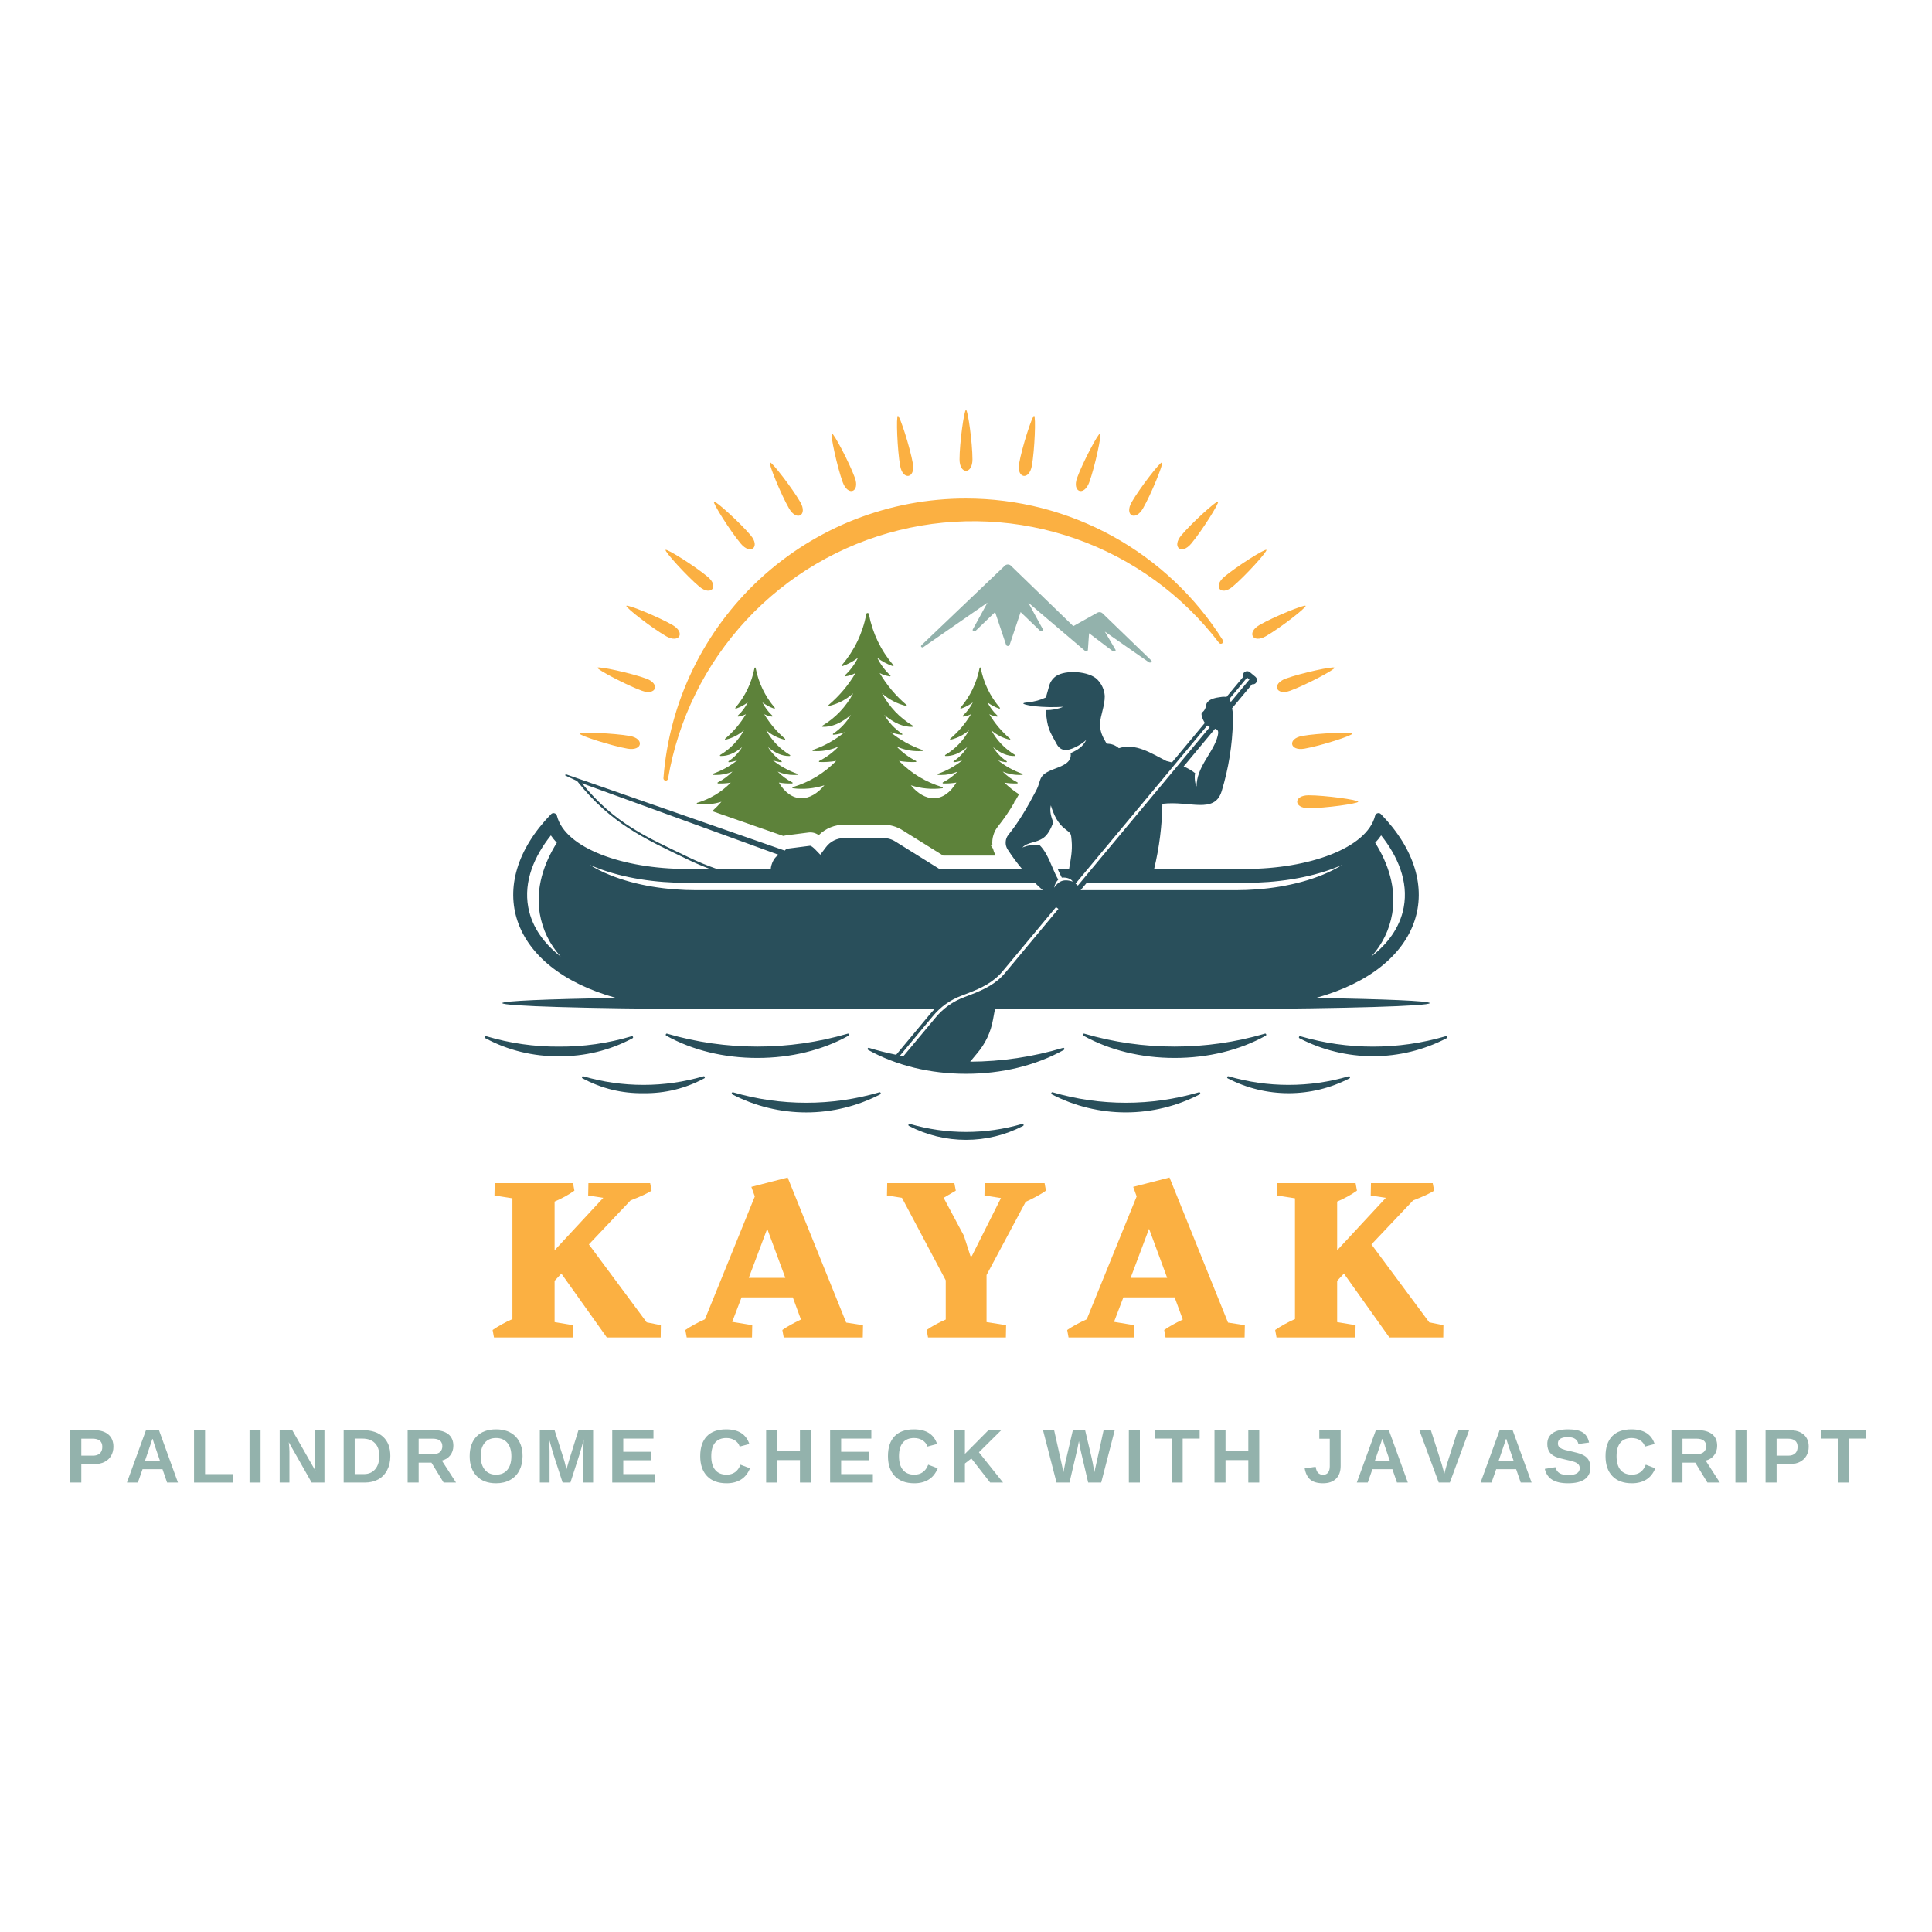 <?xml version="1.0" encoding="UTF-8"?>
<svg xmlns="http://www.w3.org/2000/svg" xmlns:xlink="http://www.w3.org/1999/xlink" width="375pt" height="375pt" viewBox="0 0 375 375" version="1.2">
<defs>
<g>
<symbol overflow="visible" id="glyph0-0">
<path style="stroke:none;" d="M 21.047 -20.719 L 21.047 -1.047 L 2.125 -1.047 L 2.125 -20.719 Z M 16.328 -6.25 L 16.328 -15.562 L 6.969 -15.562 L 6.969 -6.25 Z M 16.328 -6.25 "/>
</symbol>
<symbol overflow="visible" id="glyph0-1">
<path style="stroke:none;" d="M 33.75 -2.391 L 33.719 0 L 23.266 0 L 14.438 -12.406 L 13.125 -11 L 13.125 -2.984 L 16.703 -2.391 L 16.656 0 L 1.359 0 L 1.094 -1.453 C 2.238 -2.234 3.52 -2.941 4.938 -3.578 L 4.938 -27.016 L 1.453 -27.562 L 1.5 -29.953 L 16.703 -29.953 L 16.969 -28.5 C 15.883 -27.719 14.602 -27.008 13.125 -26.375 L 13.125 -16.922 L 22.578 -27.109 L 19.641 -27.562 L 19.688 -29.953 L 31.672 -29.953 L 31.953 -28.5 C 31.129 -27.957 29.77 -27.328 27.875 -26.609 L 19.781 -18.062 L 31 -2.938 Z M 33.75 -2.391 "/>
</symbol>
<symbol overflow="visible" id="glyph0-2">
<path style="stroke:none;" d="M 33.578 -2.391 L 33.531 0 L 18.188 0 L 17.922 -1.453 C 18.766 -2.055 19.969 -2.734 21.531 -3.484 L 19.953 -7.781 L 10 -7.781 L 8.188 -3.031 L 12.078 -2.391 L 12.031 0 L -0.641 0 L -0.906 -1.453 C 0.145 -2.172 1.41 -2.863 2.891 -3.531 L 12.578 -27.375 L 11.906 -29.234 L 18.953 -31.047 L 30.312 -2.891 Z M 18.5 -11.578 L 14.984 -21.094 L 11.406 -11.578 Z M 18.5 -11.578 "/>
</symbol>
<symbol overflow="visible" id="glyph0-3">
<path style="stroke:none;" d="M 19.188 -2.984 L 22.984 -2.391 L 22.938 0 L 7.828 0 L 7.562 -1.453 C 8.582 -2.172 9.816 -2.848 11.266 -3.484 L 11.266 -11.094 L 2.766 -27.109 L -0.141 -27.562 L -0.094 -29.953 L 12.938 -29.953 L 13.219 -28.5 L 10.859 -27.109 L 14.797 -19.734 L 16.062 -15.797 L 16.328 -15.797 L 21.984 -27.062 L 18.781 -27.562 L 18.828 -29.953 L 30.453 -29.953 L 30.719 -28.5 C 29.758 -27.812 28.445 -27.086 26.781 -26.328 L 19.188 -12.125 Z M 19.188 -2.984 "/>
</symbol>
<symbol overflow="visible" id="glyph1-0">
<path style="stroke:none;" d="M 1.484 -10.172 L 9.594 -10.172 L 9.594 0 L 1.484 0 Z M 2.031 -9.625 L 2.031 -0.547 L 9.047 -0.547 L 9.047 -9.625 Z M 2.031 -9.625 "/>
</symbol>
<symbol overflow="visible" id="glyph1-1">
<path style="stroke:none;" d="M 9.359 -6.953 C 9.359 -6.297 9.207 -5.707 8.906 -5.188 C 8.602 -4.676 8.176 -4.281 7.625 -4 C 7.07 -3.719 6.41 -3.578 5.641 -3.578 L 3.125 -3.578 L 3.125 0 L 0.984 0 L 0.984 -10.172 L 5.562 -10.172 C 6.781 -10.172 7.719 -9.891 8.375 -9.328 C 9.031 -8.766 9.359 -7.973 9.359 -6.953 Z M 7.203 -6.922 C 7.203 -7.984 6.57 -8.516 5.312 -8.516 L 3.125 -8.516 L 3.125 -5.219 L 5.375 -5.219 C 5.957 -5.219 6.406 -5.363 6.719 -5.656 C 7.039 -5.945 7.203 -6.367 7.203 -6.922 Z M 7.203 -6.922 "/>
</symbol>
<symbol overflow="visible" id="glyph1-2">
<path style="stroke:none;" d="M 8.172 0 L 7.281 -2.594 L 3.406 -2.594 L 2.5 0 L 0.375 0 L 4.078 -10.172 L 6.594 -10.172 L 10.281 0 Z M 5.328 -8.609 L 5.297 -8.438 C 5.242 -8.27 5.18 -8.07 5.109 -7.844 C 5.047 -7.625 4.633 -6.41 3.875 -4.203 L 6.797 -4.203 L 5.797 -7.125 L 5.484 -8.109 Z M 5.328 -8.609 "/>
</symbol>
<symbol overflow="visible" id="glyph1-3">
<path style="stroke:none;" d="M 0.984 0 L 0.984 -10.172 L 3.125 -10.172 L 3.125 -1.641 L 8.578 -1.641 L 8.578 0 Z M 0.984 0 "/>
</symbol>
<symbol overflow="visible" id="glyph1-4">
<path style="stroke:none;" d="M 0.984 0 L 0.984 -10.172 L 3.125 -10.172 L 3.125 0 Z M 0.984 0 "/>
</symbol>
<symbol overflow="visible" id="glyph1-5">
<path style="stroke:none;" d="M 7.188 0 L 2.75 -7.828 C 2.832 -7.066 2.875 -6.457 2.875 -6 L 2.875 0 L 0.984 0 L 0.984 -10.172 L 3.422 -10.172 L 7.922 -2.281 C 7.828 -3 7.781 -3.66 7.781 -4.266 L 7.781 -10.172 L 9.672 -10.172 L 9.672 0 Z M 7.188 0 "/>
</symbol>
<symbol overflow="visible" id="glyph1-6">
<path style="stroke:none;" d="M 10.047 -5.156 C 10.047 -4.113 9.836 -3.195 9.422 -2.406 C 9.016 -1.625 8.438 -1.023 7.688 -0.609 C 6.938 -0.203 6.078 0 5.109 0 L 0.984 0 L 0.984 -10.172 L 4.672 -10.172 C 6.379 -10.172 7.703 -9.738 8.641 -8.875 C 9.578 -8.008 10.047 -6.77 10.047 -5.156 Z M 7.906 -5.156 C 7.906 -6.25 7.617 -7.082 7.047 -7.656 C 6.484 -8.238 5.676 -8.531 4.625 -8.531 L 3.125 -8.531 L 3.125 -1.641 L 4.922 -1.641 C 5.836 -1.641 6.562 -1.953 7.094 -2.578 C 7.633 -3.211 7.906 -4.07 7.906 -5.156 Z M 7.906 -5.156 "/>
</symbol>
<symbol overflow="visible" id="glyph1-7">
<path style="stroke:none;" d="M 7.969 0 L 5.609 -3.859 L 3.125 -3.859 L 3.125 0 L 0.984 0 L 0.984 -10.172 L 6.062 -10.172 C 7.281 -10.172 8.219 -9.91 8.875 -9.391 C 9.531 -8.867 9.859 -8.117 9.859 -7.141 C 9.859 -6.422 9.656 -5.801 9.25 -5.281 C 8.852 -4.77 8.312 -4.43 7.625 -4.266 L 10.375 0 Z M 7.719 -7.047 C 7.719 -8.023 7.094 -8.516 5.844 -8.516 L 3.125 -8.516 L 3.125 -5.516 L 5.906 -5.516 C 6.5 -5.516 6.945 -5.648 7.25 -5.922 C 7.562 -6.191 7.719 -6.566 7.719 -7.047 Z M 7.719 -7.047 "/>
</symbol>
<symbol overflow="visible" id="glyph1-8">
<path style="stroke:none;" d="M 10.875 -5.125 C 10.875 -4.07 10.664 -3.145 10.25 -2.344 C 9.832 -1.539 9.234 -0.926 8.453 -0.5 C 7.672 -0.07 6.758 0.141 5.719 0.141 C 4.125 0.141 2.875 -0.328 1.969 -1.266 C 1.062 -2.203 0.609 -3.488 0.609 -5.125 C 0.609 -6.758 1.055 -8.035 1.953 -8.953 C 2.859 -9.867 4.117 -10.328 5.734 -10.328 C 7.348 -10.328 8.609 -9.863 9.516 -8.938 C 10.422 -8.008 10.875 -6.738 10.875 -5.125 Z M 8.703 -5.125 C 8.703 -6.227 8.441 -7.086 7.922 -7.703 C 7.398 -8.328 6.672 -8.641 5.734 -8.641 C 4.785 -8.641 4.051 -8.332 3.531 -7.719 C 3.008 -7.102 2.75 -6.238 2.75 -5.125 C 2.75 -4.008 3.016 -3.129 3.547 -2.484 C 4.078 -1.848 4.801 -1.531 5.719 -1.531 C 6.676 -1.531 7.41 -1.844 7.922 -2.469 C 8.441 -3.094 8.703 -3.977 8.703 -5.125 Z M 8.703 -5.125 "/>
</symbol>
<symbol overflow="visible" id="glyph1-9">
<path style="stroke:none;" d="M 9.438 0 L 9.438 -6.156 C 9.438 -6.301 9.438 -6.441 9.438 -6.578 C 9.438 -6.723 9.457 -7.32 9.5 -8.375 C 9.164 -7.082 8.914 -6.18 8.75 -5.672 L 6.922 0 L 5.406 0 L 3.562 -5.672 L 2.797 -8.375 C 2.848 -7.258 2.875 -6.52 2.875 -6.156 L 2.875 0 L 0.984 0 L 0.984 -10.172 L 3.844 -10.172 L 5.656 -4.484 L 5.812 -3.938 L 6.156 -2.562 L 6.625 -4.203 L 8.484 -10.172 L 11.328 -10.172 L 11.328 0 Z M 9.438 0 "/>
</symbol>
<symbol overflow="visible" id="glyph1-10">
<path style="stroke:none;" d="M 0.984 0 L 0.984 -10.172 L 8.984 -10.172 L 8.984 -8.531 L 3.125 -8.531 L 3.125 -5.969 L 8.547 -5.969 L 8.547 -4.328 L 3.125 -4.328 L 3.125 -1.641 L 9.281 -1.641 L 9.281 0 Z M 0.984 0 "/>
</symbol>
<symbol overflow="visible" id="glyph1-11">
<path style="stroke:none;" d=""/>
</symbol>
<symbol overflow="visible" id="glyph1-12">
<path style="stroke:none;" d="M 5.734 -1.531 C 7.023 -1.531 7.922 -2.176 8.422 -3.469 L 10.266 -2.766 C 9.867 -1.785 9.285 -1.055 8.516 -0.578 C 7.742 -0.098 6.816 0.141 5.734 0.141 C 4.098 0.141 2.832 -0.32 1.938 -1.25 C 1.051 -2.176 0.609 -3.469 0.609 -5.125 C 0.609 -6.801 1.035 -8.086 1.891 -8.984 C 2.754 -9.879 4.004 -10.328 5.641 -10.328 C 6.836 -10.328 7.812 -10.086 8.562 -9.609 C 9.312 -9.129 9.836 -8.422 10.141 -7.484 L 8.266 -6.984 C 8.109 -7.492 7.797 -7.895 7.328 -8.188 C 6.859 -8.488 6.312 -8.641 5.688 -8.641 C 4.727 -8.641 4 -8.344 3.5 -7.75 C 3 -7.156 2.75 -6.281 2.75 -5.125 C 2.75 -3.957 3.004 -3.066 3.516 -2.453 C 4.023 -1.836 4.766 -1.531 5.734 -1.531 Z M 5.734 -1.531 "/>
</symbol>
<symbol overflow="visible" id="glyph1-13">
<path style="stroke:none;" d="M 7.547 0 L 7.547 -4.359 L 3.125 -4.359 L 3.125 0 L 0.984 0 L 0.984 -10.172 L 3.125 -10.172 L 3.125 -6.125 L 7.547 -6.125 L 7.547 -10.172 L 9.672 -10.172 L 9.672 0 Z M 7.547 0 "/>
</symbol>
<symbol overflow="visible" id="glyph1-14">
<path style="stroke:none;" d="M 8.031 0 L 4.375 -4.672 L 3.125 -3.703 L 3.125 0 L 0.984 0 L 0.984 -10.172 L 3.125 -10.172 L 3.125 -5.562 L 7.703 -10.172 L 10.188 -10.172 L 5.844 -5.875 L 10.531 0 Z M 8.031 0 "/>
</symbol>
<symbol overflow="visible" id="glyph1-15">
<path style="stroke:none;" d="M 11.312 0 L 8.781 0 L 7.406 -5.875 C 7.238 -6.57 7.098 -7.297 6.984 -8.047 C 6.867 -7.422 6.773 -6.941 6.703 -6.609 C 6.629 -6.285 6.113 -4.082 5.156 0 L 2.641 0 L 0.016 -10.172 L 2.172 -10.172 L 3.641 -3.594 L 3.984 -2.016 C 4.109 -2.68 4.234 -3.316 4.359 -3.922 C 4.492 -4.535 4.977 -6.617 5.812 -10.172 L 8.188 -10.172 L 9.469 -4.75 C 9.57 -4.352 9.742 -3.441 9.984 -2.016 L 10.172 -2.844 L 10.547 -4.516 L 11.781 -10.172 L 13.938 -10.172 Z M 11.312 0 "/>
</symbol>
<symbol overflow="visible" id="glyph1-16">
<path style="stroke:none;" d="M 5.578 -8.531 L 5.578 0 L 3.453 0 L 3.453 -8.531 L 0.172 -8.531 L 0.172 -10.172 L 8.875 -10.172 L 8.875 -8.531 Z M 5.578 -8.531 "/>
</symbol>
<symbol overflow="visible" id="glyph1-17">
<path style="stroke:none;" d="M 3.781 0.141 C 2.727 0.141 1.914 -0.086 1.344 -0.547 C 0.781 -1.004 0.406 -1.738 0.219 -2.75 L 2.344 -3.062 C 2.426 -2.539 2.582 -2.148 2.812 -1.891 C 3.051 -1.641 3.379 -1.516 3.797 -1.516 C 4.223 -1.516 4.547 -1.656 4.766 -1.938 C 4.984 -2.227 5.094 -2.641 5.094 -3.172 L 5.094 -8.5 L 3.062 -8.5 L 3.062 -10.172 L 7.203 -10.172 L 7.203 -3.219 C 7.203 -2.156 6.898 -1.328 6.297 -0.734 C 5.703 -0.148 4.863 0.141 3.781 0.141 Z M 3.781 0.141 "/>
</symbol>
<symbol overflow="visible" id="glyph1-18">
<path style="stroke:none;" d="M 6.016 0 L 3.859 0 L 0.094 -10.172 L 2.328 -10.172 L 4.422 -3.641 C 4.547 -3.211 4.723 -2.57 4.953 -1.719 L 5.109 -2.344 L 5.469 -3.641 L 7.562 -10.172 L 9.766 -10.172 Z M 6.016 0 "/>
</symbol>
<symbol overflow="visible" id="glyph1-19">
<path style="stroke:none;" d="M 9.281 -2.938 C 9.281 -1.938 8.91 -1.172 8.172 -0.641 C 7.43 -0.117 6.348 0.141 4.922 0.141 C 3.617 0.141 2.598 -0.086 1.859 -0.547 C 1.117 -1.004 0.641 -1.707 0.422 -2.656 L 2.484 -2.984 C 2.617 -2.441 2.891 -2.051 3.297 -1.812 C 3.703 -1.57 4.266 -1.453 4.984 -1.453 C 6.461 -1.453 7.203 -1.906 7.203 -2.812 C 7.203 -3.094 7.117 -3.328 6.953 -3.516 C 6.785 -3.703 6.547 -3.859 6.234 -3.984 C 5.922 -4.109 5.328 -4.266 4.453 -4.453 C 3.691 -4.629 3.16 -4.77 2.859 -4.875 C 2.555 -4.977 2.285 -5.102 2.047 -5.25 C 1.805 -5.406 1.602 -5.582 1.438 -5.781 C 1.27 -5.988 1.141 -6.234 1.047 -6.516 C 0.953 -6.797 0.906 -7.117 0.906 -7.484 C 0.906 -8.398 1.25 -9.102 1.938 -9.594 C 2.625 -10.082 3.629 -10.328 4.953 -10.328 C 6.211 -10.328 7.156 -10.129 7.781 -9.734 C 8.414 -9.336 8.828 -8.68 9.016 -7.766 L 6.953 -7.484 C 6.848 -7.93 6.629 -8.266 6.297 -8.484 C 5.973 -8.703 5.508 -8.812 4.906 -8.812 C 3.613 -8.812 2.969 -8.406 2.969 -7.594 C 2.969 -7.332 3.035 -7.117 3.172 -6.953 C 3.316 -6.785 3.52 -6.641 3.781 -6.516 C 4.051 -6.398 4.598 -6.254 5.422 -6.078 C 6.398 -5.867 7.098 -5.676 7.516 -5.5 C 7.941 -5.32 8.273 -5.117 8.516 -4.891 C 8.766 -4.66 8.953 -4.379 9.078 -4.047 C 9.211 -3.723 9.281 -3.352 9.281 -2.938 Z M 9.281 -2.938 "/>
</symbol>
</g>
<clipPath id="clip1">
  <path d="M 112 79.559 L 264 79.559 L 264 157 L 112 157 Z M 112 79.559 "/>
</clipPath>
<clipPath id="clip2">
  <path d="M 94 130 L 281 130 L 281 221.25 L 94 221.25 Z M 94 130 "/>
</clipPath>
</defs>
<g id="surface1">
<g style="fill:rgb(98.43%,69.019%,25.879%);fill-opacity:1;">
  <use xlink:href="#glyph0-1" x="94.521" y="259.603"/>
</g>
<g style="fill:rgb(98.43%,69.019%,25.879%);fill-opacity:1;">
  <use xlink:href="#glyph0-2" x="133.932" y="259.603"/>
</g>
<g style="fill:rgb(98.43%,69.019%,25.879%);fill-opacity:1;">
  <use xlink:href="#glyph0-3" x="172.301" y="259.603"/>
</g>
<g style="fill:rgb(98.43%,69.019%,25.879%);fill-opacity:1;">
  <use xlink:href="#glyph0-2" x="208.046" y="259.603"/>
</g>
<g style="fill:rgb(98.43%,69.019%,25.879%);fill-opacity:1;">
  <use xlink:href="#glyph0-1" x="246.416" y="259.603"/>
</g>
<path style=" stroke:none;fill-rule:nonzero;fill:rgb(36.469%,50.98%,22.749%);fill-opacity:1;" d="M 198.438 150.195 C 196.723 149.59 195.152 148.723 193.727 147.59 C 194.238 147.773 194.766 147.891 195.309 147.941 C 195.363 147.941 195.402 147.918 195.422 147.867 C 195.441 147.816 195.426 147.773 195.379 147.742 C 194.309 147.027 193.441 146.121 192.77 145.023 C 194.227 146.23 195.605 146.793 196.965 146.738 C 197.02 146.734 197.051 146.707 197.066 146.656 C 197.078 146.602 197.062 146.562 197.016 146.535 C 195.051 145.352 193.516 143.754 192.41 141.746 C 193.445 142.645 194.629 143.25 195.961 143.574 C 196.016 143.586 196.059 143.57 196.086 143.52 C 196.109 143.469 196.102 143.426 196.059 143.387 C 194.449 142.023 193.102 140.438 192.023 138.625 C 192.492 138.867 192.988 139.023 193.512 139.094 C 193.566 139.102 193.602 139.078 193.625 139.031 C 193.648 138.98 193.641 138.941 193.602 138.902 C 192.805 138.164 192.16 137.309 191.668 136.34 C 192.371 136.855 193.129 137.258 193.949 137.543 C 194 137.562 194.043 137.547 194.074 137.504 C 194.102 137.457 194.102 137.414 194.066 137.371 C 192.156 135.117 190.918 132.539 190.355 129.641 C 190.344 129.582 190.309 129.551 190.246 129.551 C 190.188 129.551 190.152 129.582 190.141 129.641 C 189.574 132.539 188.336 135.117 186.426 137.371 C 186.395 137.414 186.391 137.457 186.422 137.5 C 186.453 137.547 186.492 137.562 186.547 137.543 C 187.367 137.258 188.125 136.855 188.824 136.34 C 188.332 137.309 187.688 138.164 186.895 138.902 C 186.852 138.941 186.844 138.98 186.867 139.031 C 186.891 139.078 186.93 139.098 186.98 139.094 C 187.504 139.023 188 138.867 188.469 138.625 C 187.387 140.434 186.043 142.023 184.434 143.387 C 184.391 143.426 184.383 143.469 184.41 143.52 C 184.438 143.566 184.477 143.586 184.531 143.574 C 185.863 143.25 187.051 142.645 188.086 141.746 C 186.98 143.754 185.441 145.352 183.477 146.535 C 183.43 146.562 183.414 146.605 183.426 146.656 C 183.441 146.711 183.473 146.738 183.527 146.738 C 184.891 146.793 186.266 146.23 187.723 145.023 C 187.055 146.121 186.184 147.027 185.113 147.742 C 185.066 147.773 185.051 147.816 185.07 147.867 C 185.09 147.922 185.129 147.945 185.184 147.941 C 185.727 147.891 186.254 147.773 186.766 147.59 C 185.344 148.723 183.773 149.594 182.055 150.195 C 181.996 150.215 181.973 150.254 181.98 150.312 C 181.988 150.371 182.023 150.402 182.082 150.406 C 182.25 150.418 182.43 150.426 182.613 150.426 C 183.742 150.434 184.824 150.215 185.863 149.77 C 185.027 150.621 184.078 151.32 183.012 151.863 C 182.965 151.891 182.945 151.93 182.957 151.984 C 182.969 152.039 183.004 152.066 183.059 152.07 C 183.922 152.098 184.777 152.043 185.629 151.898 C 184.461 153.863 182.91 154.941 181.238 154.941 C 179.711 154.941 178.145 154.051 176.793 152.422 C 178.793 153.062 180.832 153.254 182.914 153 C 182.973 152.992 183.004 152.957 183.008 152.898 C 183.012 152.84 182.984 152.805 182.93 152.789 C 179.684 151.809 176.875 150.109 174.5 147.695 C 175.574 147.871 176.656 147.941 177.746 147.902 C 177.801 147.902 177.836 147.875 177.848 147.82 C 177.863 147.766 177.844 147.723 177.793 147.699 C 176.379 146.98 175.125 146.047 174.031 144.898 C 175.398 145.508 176.828 145.809 178.324 145.797 C 178.555 145.797 178.781 145.789 178.996 145.773 C 179.055 145.77 179.09 145.738 179.098 145.68 C 179.105 145.621 179.078 145.582 179.023 145.562 C 176.766 144.773 174.707 143.625 172.852 142.113 C 173.555 142.379 174.281 142.547 175.027 142.617 C 175.082 142.621 175.121 142.594 175.141 142.543 C 175.16 142.488 175.145 142.449 175.098 142.418 C 173.668 141.461 172.52 140.242 171.648 138.762 C 173.562 140.383 175.363 141.141 177.145 141.074 C 177.199 141.07 177.23 141.043 177.246 140.992 C 177.258 140.938 177.242 140.898 177.195 140.871 C 174.621 139.316 172.621 137.215 171.195 134.57 C 172.551 135.777 174.105 136.594 175.867 137.02 C 175.922 137.031 175.965 137.016 175.988 136.965 C 176.016 136.914 176.008 136.871 175.965 136.832 C 173.875 135.059 172.133 132.992 170.738 130.633 C 171.363 130.969 172.023 131.184 172.727 131.277 C 172.777 131.281 172.816 131.262 172.84 131.215 C 172.863 131.168 172.855 131.125 172.816 131.09 C 171.762 130.109 170.914 128.973 170.277 127.684 C 171.199 128.375 172.203 128.914 173.293 129.297 C 173.344 129.312 173.387 129.301 173.418 129.254 C 173.449 129.207 173.445 129.164 173.41 129.121 C 170.961 126.234 169.375 122.93 168.648 119.215 C 168.633 119.062 168.547 118.984 168.395 118.984 C 168.246 118.984 168.168 119.059 168.156 119.207 C 167.434 122.926 165.844 126.23 163.395 129.121 C 163.363 129.164 163.359 129.207 163.391 129.254 C 163.422 129.297 163.461 129.312 163.516 129.297 C 164.602 128.914 165.605 128.375 166.527 127.684 C 165.891 128.973 165.043 130.109 163.988 131.09 C 163.949 131.125 163.941 131.168 163.965 131.215 C 163.988 131.262 164.027 131.281 164.078 131.277 C 164.781 131.184 165.445 130.969 166.066 130.629 C 164.672 132.992 162.93 135.059 160.84 136.832 C 160.797 136.867 160.789 136.914 160.816 136.965 C 160.84 137.016 160.883 137.031 160.938 137.02 C 162.699 136.594 164.258 135.777 165.609 134.57 C 164.184 137.215 162.184 139.316 159.613 140.871 C 159.566 140.898 159.547 140.938 159.562 140.992 C 159.574 141.043 159.609 141.07 159.664 141.074 C 161.445 141.141 163.246 140.383 165.16 138.762 C 164.285 140.242 163.137 141.461 161.707 142.414 C 161.66 142.445 161.648 142.488 161.664 142.543 C 161.684 142.598 161.723 142.621 161.777 142.613 C 162.527 142.547 163.25 142.379 163.953 142.113 C 162.098 143.621 160.039 144.773 157.781 145.562 C 157.727 145.582 157.699 145.621 157.707 145.68 C 157.715 145.738 157.75 145.77 157.809 145.773 C 158.023 145.789 158.25 145.797 158.48 145.797 C 159.977 145.809 161.406 145.508 162.773 144.898 C 161.68 146.047 160.426 146.977 159.012 147.699 C 158.961 147.723 158.941 147.766 158.957 147.82 C 158.969 147.875 159.004 147.902 159.059 147.902 C 160.148 147.941 161.23 147.871 162.305 147.691 C 159.93 150.109 157.121 151.805 153.875 152.785 C 153.82 152.805 153.793 152.84 153.797 152.898 C 153.801 152.957 153.832 152.992 153.891 153 C 155.973 153.254 158.016 153.062 160.012 152.422 C 158.66 154.051 157.094 154.938 155.566 154.938 C 153.898 154.938 152.344 153.863 151.176 151.898 C 152.027 152.043 152.883 152.098 153.746 152.07 C 153.801 152.066 153.836 152.039 153.852 151.984 C 153.863 151.93 153.844 151.891 153.793 151.863 C 152.73 151.32 151.781 150.621 150.945 149.77 C 151.98 150.215 153.066 150.434 154.195 150.426 C 154.379 150.426 154.555 150.418 154.723 150.406 C 154.785 150.402 154.816 150.371 154.824 150.312 C 154.832 150.254 154.809 150.215 154.754 150.195 C 153.035 149.59 151.465 148.723 150.039 147.59 C 150.555 147.773 151.082 147.891 151.625 147.941 C 151.68 147.941 151.715 147.918 151.738 147.867 C 151.754 147.816 151.742 147.773 151.695 147.742 C 150.625 147.027 149.754 146.121 149.086 145.023 C 150.48 146.18 151.801 146.742 153.105 146.742 C 153.164 146.742 153.219 146.742 153.277 146.738 C 153.332 146.734 153.367 146.707 153.379 146.656 C 153.391 146.605 153.375 146.562 153.328 146.535 C 151.363 145.352 149.828 143.754 148.723 141.746 C 149.758 142.641 150.945 143.25 152.277 143.574 C 152.332 143.586 152.371 143.566 152.398 143.516 C 152.426 143.469 152.418 143.422 152.375 143.387 C 150.766 142.02 149.422 140.434 148.34 138.625 C 148.809 138.867 149.305 139.023 149.828 139.09 C 149.879 139.098 149.918 139.078 149.941 139.031 C 149.965 138.98 149.953 138.938 149.914 138.902 C 149.117 138.164 148.477 137.309 147.984 136.34 C 148.684 136.855 149.441 137.258 150.262 137.543 C 150.316 137.559 150.355 137.547 150.387 137.5 C 150.418 137.457 150.414 137.414 150.383 137.371 C 148.469 135.117 147.234 132.539 146.668 129.641 C 146.648 129.59 146.613 129.562 146.559 129.562 C 146.508 129.562 146.469 129.59 146.453 129.641 C 145.891 132.539 144.652 135.117 142.742 137.371 C 142.707 137.414 142.707 137.457 142.734 137.5 C 142.766 137.547 142.809 137.559 142.859 137.543 C 143.68 137.258 144.438 136.855 145.137 136.34 C 144.648 137.309 144.004 138.164 143.207 138.902 C 143.168 138.938 143.16 138.98 143.184 139.031 C 143.207 139.078 143.242 139.098 143.297 139.09 C 143.82 139.023 144.312 138.867 144.781 138.625 C 143.703 140.438 142.359 142.023 140.75 143.387 C 140.703 143.422 140.695 143.469 140.723 143.52 C 140.75 143.57 140.789 143.586 140.844 143.574 C 142.176 143.25 143.363 142.641 144.398 141.746 C 143.293 143.754 141.758 145.352 139.793 146.535 C 139.746 146.562 139.73 146.602 139.742 146.656 C 139.754 146.707 139.789 146.734 139.844 146.738 C 139.902 146.738 139.957 146.738 140.016 146.738 C 141.32 146.738 142.641 146.176 144.035 145.023 C 143.367 146.121 142.496 147.027 141.426 147.738 C 141.379 147.773 141.367 147.812 141.387 147.867 C 141.402 147.918 141.441 147.945 141.496 147.941 C 142.039 147.891 142.566 147.773 143.082 147.59 C 141.656 148.723 140.086 149.59 138.367 150.191 C 138.312 150.211 138.289 150.25 138.297 150.309 C 138.305 150.371 138.336 150.402 138.395 150.406 C 138.566 150.418 138.742 150.422 138.926 150.422 C 140.055 150.43 141.141 150.211 142.176 149.77 C 141.34 150.621 140.391 151.316 139.324 151.863 C 139.277 151.887 139.258 151.93 139.27 151.984 C 139.281 152.039 139.316 152.066 139.375 152.066 C 140.199 152.098 141.023 152.047 141.84 151.914 C 139.996 153.77 137.824 155.078 135.32 155.832 C 135.266 155.848 135.242 155.887 135.246 155.945 C 135.25 156.004 135.281 156.035 135.336 156.047 C 136.934 156.242 138.5 156.102 140.031 155.621 C 139.516 156.227 138.961 156.789 138.371 157.32 C 138.344 157.348 138.332 157.383 138.34 157.422 C 138.348 157.465 138.371 157.492 138.41 157.504 L 152.027 162.254 C 152.051 162.262 152.07 162.262 152.094 162.254 C 152.273 162.199 152.457 162.16 152.645 162.137 L 156.863 161.598 C 157.582 161.5 158.246 161.652 158.852 162.055 C 158.898 162.082 158.945 162.078 158.984 162.039 C 159.641 161.402 160.395 160.914 161.242 160.574 C 162.09 160.234 162.973 160.07 163.887 160.082 L 171.43 160.082 C 172.785 160.07 174.039 160.43 175.184 161.156 L 183.039 166.051 C 183.055 166.062 183.074 166.066 183.098 166.066 L 193.09 166.066 C 193.133 166.066 193.16 166.051 193.184 166.016 C 193.203 165.98 193.203 165.945 193.184 165.906 C 192.988 165.535 192.84 165.145 192.742 164.734 C 192.738 164.723 192.73 164.707 192.723 164.695 C 192.574 164.5 192.43 164.297 192.301 164.09 L 192.477 164.16 C 192.516 164.176 192.551 164.168 192.582 164.145 C 192.613 164.121 192.629 164.086 192.625 164.047 C 192.559 163.383 192.621 162.734 192.816 162.098 C 193.008 161.461 193.312 160.883 193.734 160.367 C 194.883 158.93 195.922 157.41 196.844 155.816 C 196.871 155.773 196.867 155.73 196.832 155.691 C 196.812 155.668 196.789 155.645 196.77 155.621 L 196.848 155.645 C 196.902 155.66 196.945 155.645 196.973 155.594 C 197.234 155.148 197.488 154.699 197.734 154.25 C 197.77 154.191 197.758 154.141 197.699 154.105 C 196.711 153.469 195.797 152.738 194.965 151.914 C 195.781 152.043 196.602 152.094 197.426 152.066 C 197.484 152.062 197.52 152.035 197.531 151.98 C 197.543 151.926 197.527 151.887 197.477 151.859 C 196.414 151.316 195.461 150.617 194.625 149.766 C 195.664 150.211 196.746 150.43 197.879 150.422 C 198.059 150.422 198.238 150.414 198.406 150.402 C 198.465 150.398 198.5 150.367 198.508 150.309 C 198.516 150.25 198.488 150.211 198.434 150.191 Z M 198.438 150.195 "/>
<g clip-path="url(#clip1)" clip-rule="nonzero">
<path style=" stroke:none;fill-rule:evenodd;fill:rgb(98.43%,69.019%,25.879%);fill-opacity:1;" d="M 145.711 103.91 C 143.672 101.48 138.855 97.117 138.57 97.355 C 138.285 97.594 141.75 103.094 143.789 105.52 C 145.695 107.789 147.617 106.176 145.711 103.91 Z M 177.188 89.961 C 176.637 86.84 174.648 80.652 174.281 80.719 C 173.918 80.781 174.164 87.273 174.715 90.395 C 175.23 93.312 177.703 92.875 177.188 89.961 Z M 165.934 92.746 C 164.848 89.77 161.812 84.023 161.465 84.148 C 161.117 84.273 162.488 90.625 163.574 93.605 C 164.59 96.387 166.945 95.531 165.934 92.746 Z M 155.332 97.445 C 153.746 94.699 149.762 89.566 149.441 89.75 C 149.121 89.938 151.574 95.953 153.16 98.699 C 154.645 101.262 156.816 100.008 155.332 97.445 Z M 188.754 89.168 C 188.754 85.996 187.871 79.562 187.5 79.562 C 187.129 79.562 186.246 85.996 186.246 89.168 C 186.246 92.129 188.754 92.129 188.754 89.168 Z M 221.84 98.699 C 223.426 95.953 225.883 89.938 225.559 89.75 C 225.238 89.566 221.254 94.699 219.668 97.445 C 218.184 100.008 220.355 101.262 221.84 98.695 Z M 200.285 90.395 C 200.836 87.273 201.082 80.781 200.719 80.715 C 200.352 80.652 198.363 86.836 197.812 89.961 C 197.301 92.875 199.77 93.312 200.285 90.395 Z M 231.211 105.52 C 233.25 103.09 236.715 97.594 236.43 97.355 C 236.145 97.117 231.328 101.48 229.289 103.91 C 227.383 106.176 229.305 107.789 231.211 105.52 Z M 211.426 93.605 C 212.512 90.625 213.883 84.273 213.535 84.148 C 213.188 84.027 210.152 89.77 209.066 92.75 C 208.055 95.531 210.41 96.387 211.426 93.605 Z M 254.004 154.363 C 251.043 154.363 251.043 156.871 254.004 156.871 C 257.18 156.871 263.621 155.988 263.621 155.617 C 263.621 155.246 257.18 154.363 254.004 154.363 Z M 253.422 117.59 C 253.238 117.27 247.215 119.723 244.469 121.309 C 241.902 122.789 243.156 124.961 245.723 123.477 C 248.473 121.895 253.609 117.91 253.422 117.59 Z M 259.031 129.605 C 258.902 129.258 252.547 130.629 249.566 131.715 C 246.781 132.727 247.641 135.082 250.426 134.07 C 253.406 132.984 259.156 129.953 259.031 129.605 Z M 253.211 145.312 C 256.34 144.766 262.527 142.777 262.465 142.41 C 262.398 142.047 255.902 142.293 252.777 142.844 C 249.859 143.359 250.293 145.828 253.211 145.312 Z M 245.812 106.73 C 245.574 106.445 240.07 109.906 237.641 111.945 C 235.371 113.848 236.98 115.77 239.254 113.863 C 241.684 111.828 246.051 107.012 245.812 106.73 Z M 135.746 113.867 C 138.02 115.77 139.633 113.852 137.359 111.949 C 134.93 109.91 129.426 106.449 129.188 106.734 C 128.953 107.016 133.316 111.828 135.746 113.867 Z M 122.223 142.844 C 119.098 142.297 112.602 142.047 112.539 142.41 C 112.473 142.777 118.664 144.762 121.789 145.312 C 124.707 145.828 125.141 143.359 122.223 142.844 Z M 129.277 123.48 C 131.848 124.961 133.102 122.789 130.531 121.309 C 127.785 119.723 121.766 117.27 121.578 117.59 C 121.395 117.91 126.531 121.895 129.277 123.477 Z M 187.5 96.762 C 185.668 96.758 183.836 96.844 182.012 97.012 C 180.184 97.18 178.371 97.434 176.566 97.77 C 174.766 98.109 172.98 98.531 171.219 99.035 C 169.457 99.539 167.719 100.125 166.012 100.793 C 164.305 101.457 162.629 102.203 160.992 103.027 C 159.355 103.852 157.758 104.75 156.203 105.719 C 154.648 106.691 153.145 107.734 151.688 108.848 C 150.23 109.961 148.828 111.141 147.48 112.387 C 146.137 113.629 144.852 114.934 143.625 116.297 C 142.402 117.664 141.242 119.082 140.152 120.555 C 139.059 122.027 138.039 123.547 137.09 125.113 C 136.141 126.68 135.266 128.289 134.469 129.941 C 133.672 131.59 132.949 133.273 132.309 134.988 C 131.668 136.707 131.109 138.449 130.633 140.219 C 130.152 141.988 129.758 143.773 129.449 145.582 C 129.137 147.387 128.914 149.203 128.773 151.031 C 128.762 151.152 128.793 151.258 128.871 151.355 C 128.949 151.449 129.047 151.504 129.168 151.52 C 129.289 151.531 129.398 151.504 129.492 151.43 C 129.59 151.355 129.648 151.262 129.668 151.141 C 129.91 149.707 130.207 148.289 130.551 146.879 C 130.898 145.469 131.293 144.074 131.742 142.691 C 132.188 141.309 132.688 139.945 133.23 138.602 C 133.777 137.254 134.371 135.934 135.016 134.629 C 135.656 133.328 136.348 132.051 137.082 130.797 C 137.816 129.547 138.598 128.32 139.422 127.125 C 140.246 125.93 141.113 124.766 142.023 123.633 C 142.93 122.5 143.879 121.402 144.867 120.34 C 145.855 119.273 146.883 118.25 147.945 117.258 C 149.008 116.27 150.105 115.32 151.238 114.41 C 152.371 113.5 153.535 112.633 154.73 111.805 C 155.926 110.98 157.148 110.199 158.402 109.465 C 159.652 108.727 160.93 108.035 162.234 107.391 C 163.535 106.75 164.859 106.152 166.203 105.605 C 167.551 105.055 168.914 104.559 170.297 104.109 C 171.676 103.66 173.074 103.262 174.484 102.914 C 175.895 102.566 177.316 102.27 178.75 102.023 C 180.18 101.777 181.621 101.586 183.066 101.445 C 184.512 101.305 185.961 101.219 187.414 101.184 C 188.867 101.148 190.32 101.164 191.77 101.234 C 193.223 101.305 194.668 101.43 196.113 101.602 C 197.555 101.777 198.988 102.004 200.414 102.285 C 201.84 102.562 203.254 102.895 204.656 103.277 C 206.059 103.656 207.445 104.09 208.816 104.57 C 210.184 105.055 211.535 105.586 212.867 106.164 C 214.199 106.746 215.508 107.375 216.797 108.047 C 218.082 108.723 219.344 109.445 220.578 110.211 C 221.809 110.977 223.016 111.789 224.191 112.641 C 225.363 113.496 226.508 114.391 227.617 115.328 C 228.727 116.266 229.801 117.242 230.84 118.258 C 231.879 119.27 232.883 120.32 233.844 121.41 C 234.809 122.496 235.73 123.617 236.609 124.773 C 236.684 124.871 236.781 124.93 236.902 124.949 C 237.02 124.969 237.133 124.941 237.23 124.875 C 237.332 124.805 237.395 124.707 237.418 124.59 C 237.441 124.469 237.418 124.359 237.352 124.258 C 236.031 122.16 234.586 120.152 233.012 118.238 C 231.438 116.324 229.746 114.516 227.945 112.816 C 226.141 111.113 224.238 109.531 222.234 108.07 C 220.234 106.609 218.145 105.281 215.977 104.086 C 213.805 102.887 211.566 101.832 209.262 100.918 C 206.957 100 204.605 99.234 202.203 98.617 C 199.801 98 197.371 97.535 194.91 97.227 C 192.449 96.914 189.98 96.762 187.5 96.762 Z M 125.434 131.715 C 122.453 130.629 116.098 129.258 115.969 129.605 C 115.844 129.949 121.594 132.984 124.578 134.07 C 127.363 135.082 128.219 132.727 125.434 131.715 Z M 125.434 131.715 "/>
</g>
<path style=" stroke:none;fill-rule:evenodd;fill:rgb(57.649%,69.8%,67.45%);fill-opacity:1;" d="M 223.48 128.211 L 213.965 119.012 C 213.836 118.895 213.684 118.832 213.508 118.82 C 213.324 118.801 213.156 118.832 212.996 118.918 L 208.324 121.531 L 196.172 109.762 C 196.012 109.629 195.828 109.566 195.621 109.566 C 195.418 109.566 195.234 109.629 195.074 109.762 L 178.875 125.219 C 178.547 125.531 179.043 125.758 179.207 125.617 L 191.664 116.973 L 188.809 122.18 C 188.746 122.293 188.809 122.418 188.961 122.48 C 189.121 122.547 189.266 122.523 189.398 122.41 L 193.148 118.801 L 195.293 125.203 C 195.328 125.262 195.375 125.305 195.438 125.34 C 195.496 125.371 195.559 125.387 195.625 125.387 C 195.695 125.387 195.758 125.371 195.816 125.34 C 195.875 125.305 195.922 125.262 195.957 125.203 L 198.102 118.801 L 201.852 122.41 C 201.984 122.523 202.129 122.543 202.289 122.48 C 202.441 122.422 202.504 122.293 202.441 122.18 L 199.59 116.973 L 210.559 126.297 C 210.672 126.383 210.793 126.406 210.93 126.367 C 211.059 126.355 211.137 126.281 211.16 126.152 L 211.387 122.914 L 215.957 126.371 C 216.094 126.469 216.238 126.48 216.387 126.41 C 216.527 126.348 216.582 126.223 216.516 126.113 L 214.453 122.598 L 222.969 128.527 C 223.121 128.625 223.273 128.629 223.43 128.539 C 223.492 128.508 223.531 128.457 223.543 128.387 C 223.555 128.316 223.531 128.258 223.48 128.211 Z M 223.48 128.211 "/>
<g clip-path="url(#clip2)" clip-rule="nonzero">
<path style=" stroke:none;fill-rule:nonzero;fill:rgb(16.08%,30.98%,35.689%);fill-opacity:1;" d="M 261.754 208.91 C 257.953 210.02 254.074 210.574 250.113 210.574 C 246.156 210.574 242.277 210.02 238.477 208.91 C 238.352 208.871 238.262 208.91 238.211 209.031 C 238.16 209.152 238.191 209.246 238.305 209.309 C 240.129 210.254 242.039 210.973 244.039 211.461 C 246.035 211.945 248.059 212.191 250.113 212.191 C 252.172 212.191 254.195 211.945 256.191 211.461 C 258.191 210.973 260.102 210.254 261.926 209.309 C 262.039 209.246 262.07 209.152 262.02 209.031 C 261.969 208.91 261.879 208.871 261.754 208.91 Z M 232.688 212.016 C 228.059 213.367 223.332 214.043 218.512 214.043 C 213.688 214.043 208.965 213.367 204.336 212.016 C 204.211 211.977 204.121 212.016 204.07 212.141 C 204.02 212.258 204.051 212.352 204.164 212.414 C 206.379 213.566 208.703 214.438 211.129 215.027 C 213.555 215.617 216.016 215.914 218.512 215.914 C 221.008 215.914 223.469 215.617 225.895 215.027 C 228.32 214.438 230.641 213.566 232.859 212.414 C 232.973 212.352 233.008 212.258 232.953 212.137 C 232.902 212.016 232.812 211.977 232.688 212.016 Z M 198.395 218.152 C 194.836 219.191 191.207 219.711 187.5 219.711 C 183.793 219.711 180.164 219.191 176.605 218.152 C 176.48 218.109 176.391 218.152 176.34 218.273 C 176.293 218.395 176.324 218.484 176.434 218.547 C 178.145 219.434 179.934 220.105 181.805 220.562 C 183.676 221.02 185.574 221.246 187.5 221.246 C 189.426 221.246 191.324 221.02 193.195 220.562 C 195.066 220.105 196.855 219.434 198.566 218.547 C 198.68 218.484 198.715 218.395 198.66 218.27 C 198.609 218.148 198.52 218.109 198.395 218.148 Z M 135.633 195.855 C 136.199 195.867 136.773 195.871 137.355 195.875 L 181.391 195.875 C 181.078 196.191 180.773 196.527 180.477 196.883 L 173.945 204.73 C 172.133 204.355 170.367 203.914 168.684 203.395 C 168.559 203.352 168.469 203.395 168.418 203.516 C 168.371 203.637 168.402 203.727 168.516 203.789 C 173.965 206.82 180.531 208.422 187.5 208.422 C 194.469 208.422 201.035 206.82 206.488 203.789 C 206.598 203.727 206.629 203.637 206.582 203.516 C 206.531 203.395 206.441 203.352 206.316 203.395 C 200.441 205.148 194.441 206.039 188.309 206.07 L 189.625 204.488 C 191.273 202.559 192.316 200.34 192.754 197.84 L 193.004 196.484 C 193.043 196.277 193.082 196.074 193.125 195.875 L 237.645 195.875 C 238.223 195.875 238.801 195.867 239.367 195.855 C 261.039 195.758 277.508 195.277 277.508 194.703 C 277.508 194.277 268.66 193.91 255.406 193.703 C 276.309 187.926 281.305 171.691 268.047 158.031 C 267.863 157.84 267.645 157.781 267.387 157.848 C 267.133 157.918 266.973 158.078 266.906 158.336 C 265.305 164.68 253.93 168.66 241.77 168.66 L 224.016 168.66 C 225.02 164.504 225.551 160.293 225.617 156.02 C 230.914 155.379 235.727 158.074 237.125 153.57 C 238.469 149.148 239.199 144.625 239.309 140.004 C 239.367 139.199 239.32 138.402 239.172 137.609 L 239.141 137.473 L 243.016 132.82 C 243.203 132.852 243.375 132.824 243.543 132.734 C 243.707 132.648 243.828 132.52 243.906 132.348 C 243.984 132.18 244.004 132.004 243.961 131.82 C 243.918 131.637 243.828 131.488 243.684 131.367 L 242.602 130.469 C 242.457 130.348 242.293 130.285 242.105 130.277 C 241.918 130.27 241.75 130.32 241.594 130.43 C 241.441 130.535 241.34 130.68 241.281 130.855 C 241.227 131.035 241.23 131.211 241.293 131.387 L 238.055 135.277 C 237.684 135.219 237.312 135.227 236.941 135.293 C 235.977 135.418 234.949 135.629 234.438 136.215 C 233.996 136.723 234.191 136.809 234.008 137.332 C 233.594 138.531 232.977 138 233.297 139.082 C 233.418 139.523 233.605 139.934 233.859 140.316 L 227.48 147.984 C 227.117 147.883 226.746 147.789 226.375 147.703 C 223.441 146.219 220.426 144.16 217.172 145.223 C 216.496 144.629 215.707 144.34 214.805 144.359 C 213.867 142.797 213.559 141.973 213.488 140.551 C 213.625 138.699 214.43 137.09 214.434 135.09 C 214.34 133.863 213.867 132.805 213.012 131.914 C 211.449 130.277 206.824 129.941 204.934 131.254 C 204.227 131.781 203.777 132.473 203.586 133.332 L 203.008 135.375 C 201.918 135.887 200.773 136.199 199.574 136.312 C 197.055 136.547 200.301 137.02 200.84 137.082 C 202.691 137.266 204.547 137.301 206.402 137.188 C 205.309 137.633 204.172 137.848 202.988 137.832 C 203.262 141.41 203.695 141.844 205.109 144.438 C 206.066 146.199 207.758 145.598 209.367 144.688 C 209.898 144.387 210.391 144.031 210.84 143.613 C 210.18 144.941 209.219 145.547 207.801 146.18 C 208.078 147.914 206.453 148.574 204.734 149.215 C 201.293 150.496 202.277 151.219 201.129 153.418 C 199.363 156.793 197.699 159.602 195.758 162 C 195.414 162.414 195.23 162.891 195.199 163.426 C 195.172 163.961 195.305 164.453 195.602 164.902 C 196.445 166.211 197.371 167.465 198.375 168.66 L 182.328 168.66 L 173.816 163.355 C 173.09 162.891 172.297 162.664 171.434 162.676 L 163.891 162.676 C 163.184 162.664 162.512 162.816 161.875 163.133 C 161.242 163.449 160.715 163.895 160.297 164.465 L 159.215 165.898 C 158.812 165.512 157.648 164.109 157.199 164.168 L 152.98 164.707 C 152.703 164.742 152.484 164.875 152.324 165.098 L 109.863 150.293 C 109.793 150.262 109.641 150.48 109.738 150.523 L 112.008 151.59 C 118.562 159.859 125.102 162.777 133.469 166.816 C 134.879 167.496 136.312 168.109 137.777 168.66 L 133.234 168.66 C 121.074 168.66 109.699 164.684 108.098 158.34 C 108.031 158.082 107.871 157.922 107.613 157.852 C 107.359 157.785 107.141 157.844 106.953 158.035 C 93.699 171.691 98.691 187.93 119.598 193.703 C 106.34 193.91 97.496 194.281 97.496 194.703 C 97.492 195.281 113.961 195.762 135.633 195.855 Z M 270.227 177.355 C 271.062 172.387 269.461 167.617 266.922 163.578 C 267.348 163.133 267.73 162.656 268.078 162.148 C 271.242 166.125 273.422 171.016 272.461 176.137 C 271.719 180.102 269.266 183.266 266.172 185.668 C 268.32 183.285 269.672 180.512 270.227 177.355 Z M 242.062 131.523 L 242.512 131.895 L 238.883 136.266 C 238.832 136.047 238.75 135.844 238.633 135.652 Z M 102.539 176.137 C 101.578 171.016 103.758 166.125 106.922 162.152 C 107.27 162.656 107.656 163.133 108.078 163.582 C 105.539 167.617 103.938 172.387 104.773 177.355 C 105.328 180.512 106.68 183.285 108.828 185.668 C 105.734 183.266 103.285 180.102 102.539 176.137 Z M 195.09 188.844 C 193.332 190.957 191.004 192.07 188.488 193.039 L 187.203 193.531 C 184.93 194.375 183.031 195.738 181.504 197.617 L 175.344 205.012 C 175.125 204.973 174.914 204.926 174.699 204.883 L 180.996 197.316 C 182.523 195.438 184.426 194.078 186.695 193.234 L 187.984 192.738 C 190.496 191.773 192.824 190.66 194.582 188.547 L 204.969 176.074 C 205.113 176.195 205.27 176.309 205.43 176.414 L 205.438 176.418 Z M 241.766 171.359 C 247.562 171.359 253.914 170.504 259.332 168.371 C 259.727 168.215 260.125 168.051 260.523 167.875 C 259.312 168.621 258.043 169.262 256.723 169.797 C 251.512 171.93 245.402 172.785 239.82 172.785 L 209.742 172.785 L 210.93 171.359 Z M 236.191 143.398 C 235.195 146.371 232.254 148.988 232.254 152.648 C 231.98 152.352 231.77 150.668 231.988 150.082 C 231.297 149.543 230.551 149.105 229.742 148.77 L 235.832 141.453 C 236.406 141.617 236.691 141.883 236.188 143.398 Z M 210.48 169.453 L 225.324 151.633 L 226.961 149.664 L 229.312 146.836 L 230 146.016 L 234.328 140.816 C 234.48 140.941 234.641 141.047 234.816 141.137 L 231.555 145.051 L 229.316 147.742 L 225.77 152.004 L 211.242 169.441 L 209.211 171.887 C 209.07 171.754 208.922 171.629 208.766 171.512 Z M 202.535 162.625 C 203.309 162.078 203.941 160.98 204.434 159.641 C 204.043 158.539 203.684 157.5 203.969 156.32 C 204.52 158.164 205.34 159.895 206.836 160.988 C 207.934 161.797 207.879 161.805 208.008 163.254 C 208.172 165.082 207.832 166.844 207.504 168.66 L 205.289 168.66 C 205.535 169.246 205.816 169.816 206.102 170.348 C 207.02 170.246 207.918 170.578 208.223 171.117 C 206.266 170.477 205.379 171.18 204.613 172.305 C 204.719 171.699 204.98 171.176 205.402 170.727 C 204.492 169.148 203.98 167.414 203.09 165.82 C 202.734 165.16 202.301 164.562 201.777 164.023 C 200.625 163.902 199.516 164.062 198.445 164.5 C 199.508 163.387 201.035 163.684 202.535 162.625 Z M 133.668 166.398 C 125.617 162.512 119.32 159.895 112.957 152.035 L 151.277 165.969 C 150.336 166.066 149.625 167.84 149.609 168.66 L 139.137 168.66 C 137.27 168.012 135.445 167.258 133.668 166.398 Z M 118.277 169.797 C 116.957 169.262 115.688 168.621 114.477 167.875 C 114.875 168.051 115.273 168.215 115.668 168.371 C 121.086 170.504 127.438 171.359 133.234 171.359 L 200.879 171.359 C 201.375 171.848 201.883 172.324 202.402 172.785 L 135.18 172.785 C 129.598 172.785 123.488 171.93 118.277 169.797 Z M 280.859 201.254 C 280.809 201.133 280.723 201.09 280.594 201.133 C 275.992 202.477 271.293 203.145 266.5 203.145 C 261.707 203.145 257.008 202.477 252.406 201.133 C 252.281 201.09 252.191 201.133 252.141 201.254 C 252.09 201.375 252.121 201.465 252.234 201.527 C 254.438 202.672 256.746 203.539 259.156 204.125 C 261.57 204.715 264.016 205.008 266.5 205.008 C 268.984 205.008 271.43 204.715 273.844 204.125 C 276.254 203.539 278.562 202.672 280.766 201.527 C 280.879 201.465 280.91 201.375 280.859 201.254 Z M 164.52 200.637 C 158.805 202.305 152.969 203.137 147.012 203.137 C 141.059 203.137 135.223 202.305 129.508 200.637 C 129.379 200.594 129.289 200.637 129.242 200.758 C 129.191 200.879 129.223 200.969 129.336 201.031 C 134.41 203.852 140.523 205.344 147.012 205.344 C 153.504 205.344 159.617 203.852 164.691 201.031 C 164.809 200.969 164.84 200.875 164.789 200.754 C 164.734 200.633 164.648 200.594 164.52 200.633 Z M 170.664 212.02 C 166.035 213.371 161.312 214.043 156.488 214.043 C 151.668 214.043 146.941 213.371 142.312 212.02 C 142.188 211.977 142.098 212.02 142.047 212.141 C 141.996 212.262 142.027 212.352 142.141 212.418 C 144.359 213.566 146.68 214.438 149.105 215.027 C 151.531 215.621 153.992 215.918 156.488 215.918 C 158.984 215.918 161.449 215.621 163.875 215.027 C 166.297 214.438 168.621 213.566 170.836 212.418 C 170.953 212.355 170.984 212.262 170.934 212.141 C 170.879 212.02 170.789 211.977 170.664 212.02 Z M 245.496 200.637 C 239.777 202.305 233.941 203.137 227.988 203.137 C 222.031 203.137 216.195 202.305 210.48 200.637 C 210.352 200.594 210.266 200.637 210.215 200.758 C 210.164 200.879 210.195 200.969 210.309 201.031 C 215.387 203.852 221.5 205.344 227.988 205.344 C 234.477 205.344 240.59 203.852 245.664 201.031 C 245.781 200.969 245.812 200.875 245.762 200.754 C 245.711 200.633 245.621 200.594 245.496 200.633 Z M 136.523 208.91 C 132.723 210.02 128.844 210.574 124.887 210.574 C 120.926 210.574 117.047 210.02 113.246 208.91 C 113.121 208.871 113.031 208.91 112.98 209.031 C 112.93 209.152 112.961 209.246 113.078 209.309 C 116.766 211.285 120.703 212.246 124.887 212.191 C 129.07 212.246 133.004 211.285 136.695 209.309 C 136.809 209.246 136.84 209.152 136.789 209.031 C 136.738 208.91 136.648 208.871 136.523 208.91 Z M 122.859 201.254 C 122.809 201.133 122.723 201.09 122.594 201.133 C 117.996 202.504 113.297 203.176 108.5 203.145 C 103.699 203.176 99.004 202.504 94.406 201.133 C 94.277 201.09 94.191 201.133 94.141 201.254 C 94.09 201.375 94.121 201.465 94.234 201.527 C 96.426 202.703 98.73 203.586 101.145 204.172 C 103.562 204.762 106.012 205.043 108.5 205.008 C 110.984 205.043 113.438 204.762 115.855 204.172 C 118.27 203.586 120.574 202.703 122.766 201.527 C 122.879 201.465 122.91 201.375 122.859 201.254 Z M 122.859 201.254 "/>
</g>
<g style="fill:rgb(57.649%,69.8%,67.45%);fill-opacity:1;">
  <use xlink:href="#glyph1-1" x="12.657" y="287.763"/>
</g>
<g style="fill:rgb(57.649%,69.8%,67.45%);fill-opacity:1;">
  <use xlink:href="#glyph1-2" x="24.259" y="287.763"/>
</g>
<g style="fill:rgb(57.649%,69.8%,67.45%);fill-opacity:1;">
  <use xlink:href="#glyph1-3" x="36.678" y="287.763"/>
</g>
<g style="fill:rgb(57.649%,69.8%,67.45%);fill-opacity:1;">
  <use xlink:href="#glyph1-4" x="47.45" y="287.763"/>
</g>
<g style="fill:rgb(57.649%,69.8%,67.45%);fill-opacity:1;">
  <use xlink:href="#glyph1-5" x="53.301" y="287.763"/>
</g>
<g style="fill:rgb(57.649%,69.8%,67.45%);fill-opacity:1;">
  <use xlink:href="#glyph1-6" x="65.719" y="287.763"/>
</g>
<g style="fill:rgb(57.649%,69.8%,67.45%);fill-opacity:1;">
  <use xlink:href="#glyph1-7" x="78.137" y="287.763"/>
</g>
<g style="fill:rgb(57.649%,69.8%,67.45%);fill-opacity:1;">
  <use xlink:href="#glyph1-8" x="90.555" y="287.763"/>
</g>
<g style="fill:rgb(57.649%,69.8%,67.45%);fill-opacity:1;">
  <use xlink:href="#glyph1-9" x="103.796" y="287.763"/>
</g>
<g style="fill:rgb(57.649%,69.8%,67.45%);fill-opacity:1;">
  <use xlink:href="#glyph1-10" x="117.852" y="287.763"/>
</g>
<g style="fill:rgb(57.649%,69.8%,67.45%);fill-opacity:1;">
  <use xlink:href="#glyph1-11" x="129.454" y="287.763"/>
</g>
<g style="fill:rgb(57.649%,69.8%,67.45%);fill-opacity:1;">
  <use xlink:href="#glyph1-12" x="135.305" y="287.763"/>
</g>
<g style="fill:rgb(57.649%,69.8%,67.45%);fill-opacity:1;">
  <use xlink:href="#glyph1-13" x="147.723" y="287.763"/>
</g>
<g style="fill:rgb(57.649%,69.8%,67.45%);fill-opacity:1;">
  <use xlink:href="#glyph1-10" x="160.141" y="287.763"/>
</g>
<g style="fill:rgb(57.649%,69.8%,67.45%);fill-opacity:1;">
  <use xlink:href="#glyph1-12" x="171.744" y="287.763"/>
</g>
<g style="fill:rgb(57.649%,69.8%,67.45%);fill-opacity:1;">
  <use xlink:href="#glyph1-14" x="184.162" y="287.763"/>
</g>
<g style="fill:rgb(57.649%,69.8%,67.45%);fill-opacity:1;">
  <use xlink:href="#glyph1-11" x="196.58" y="287.763"/>
</g>
<g style="fill:rgb(57.649%,69.8%,67.45%);fill-opacity:1;">
  <use xlink:href="#glyph1-15" x="202.43" y="287.763"/>
</g>
<g style="fill:rgb(57.649%,69.8%,67.45%);fill-opacity:1;">
  <use xlink:href="#glyph1-4" x="218.125" y="287.763"/>
</g>
<g style="fill:rgb(57.649%,69.8%,67.45%);fill-opacity:1;">
  <use xlink:href="#glyph1-16" x="223.976" y="287.763"/>
</g>
<g style="fill:rgb(57.649%,69.8%,67.45%);fill-opacity:1;">
  <use xlink:href="#glyph1-13" x="234.748" y="287.763"/>
</g>
<g style="fill:rgb(57.649%,69.8%,67.45%);fill-opacity:1;">
  <use xlink:href="#glyph1-11" x="247.166" y="287.763"/>
</g>
<g style="fill:rgb(57.649%,69.8%,67.45%);fill-opacity:1;">
  <use xlink:href="#glyph1-17" x="253.017" y="287.763"/>
</g>
<g style="fill:rgb(57.649%,69.8%,67.45%);fill-opacity:1;">
  <use xlink:href="#glyph1-2" x="262.981" y="287.763"/>
</g>
<g style="fill:rgb(57.649%,69.8%,67.45%);fill-opacity:1;">
  <use xlink:href="#glyph1-18" x="275.399" y="287.763"/>
</g>
<g style="fill:rgb(57.649%,69.8%,67.45%);fill-opacity:1;">
  <use xlink:href="#glyph1-2" x="287.002" y="287.763"/>
</g>
<g style="fill:rgb(57.649%,69.8%,67.45%);fill-opacity:1;">
  <use xlink:href="#glyph1-19" x="299.42" y="287.763"/>
</g>
<g style="fill:rgb(57.649%,69.8%,67.45%);fill-opacity:1;">
  <use xlink:href="#glyph1-12" x="311.022" y="287.763"/>
</g>
<g style="fill:rgb(57.649%,69.8%,67.45%);fill-opacity:1;">
  <use xlink:href="#glyph1-7" x="323.44" y="287.763"/>
</g>
<g style="fill:rgb(57.649%,69.8%,67.45%);fill-opacity:1;">
  <use xlink:href="#glyph1-4" x="335.858" y="287.763"/>
</g>
<g style="fill:rgb(57.649%,69.8%,67.45%);fill-opacity:1;">
  <use xlink:href="#glyph1-1" x="341.709" y="287.763"/>
</g>
<g style="fill:rgb(57.649%,69.8%,67.45%);fill-opacity:1;">
  <use xlink:href="#glyph1-16" x="353.312" y="287.763"/>
</g>
</g>
</svg>
